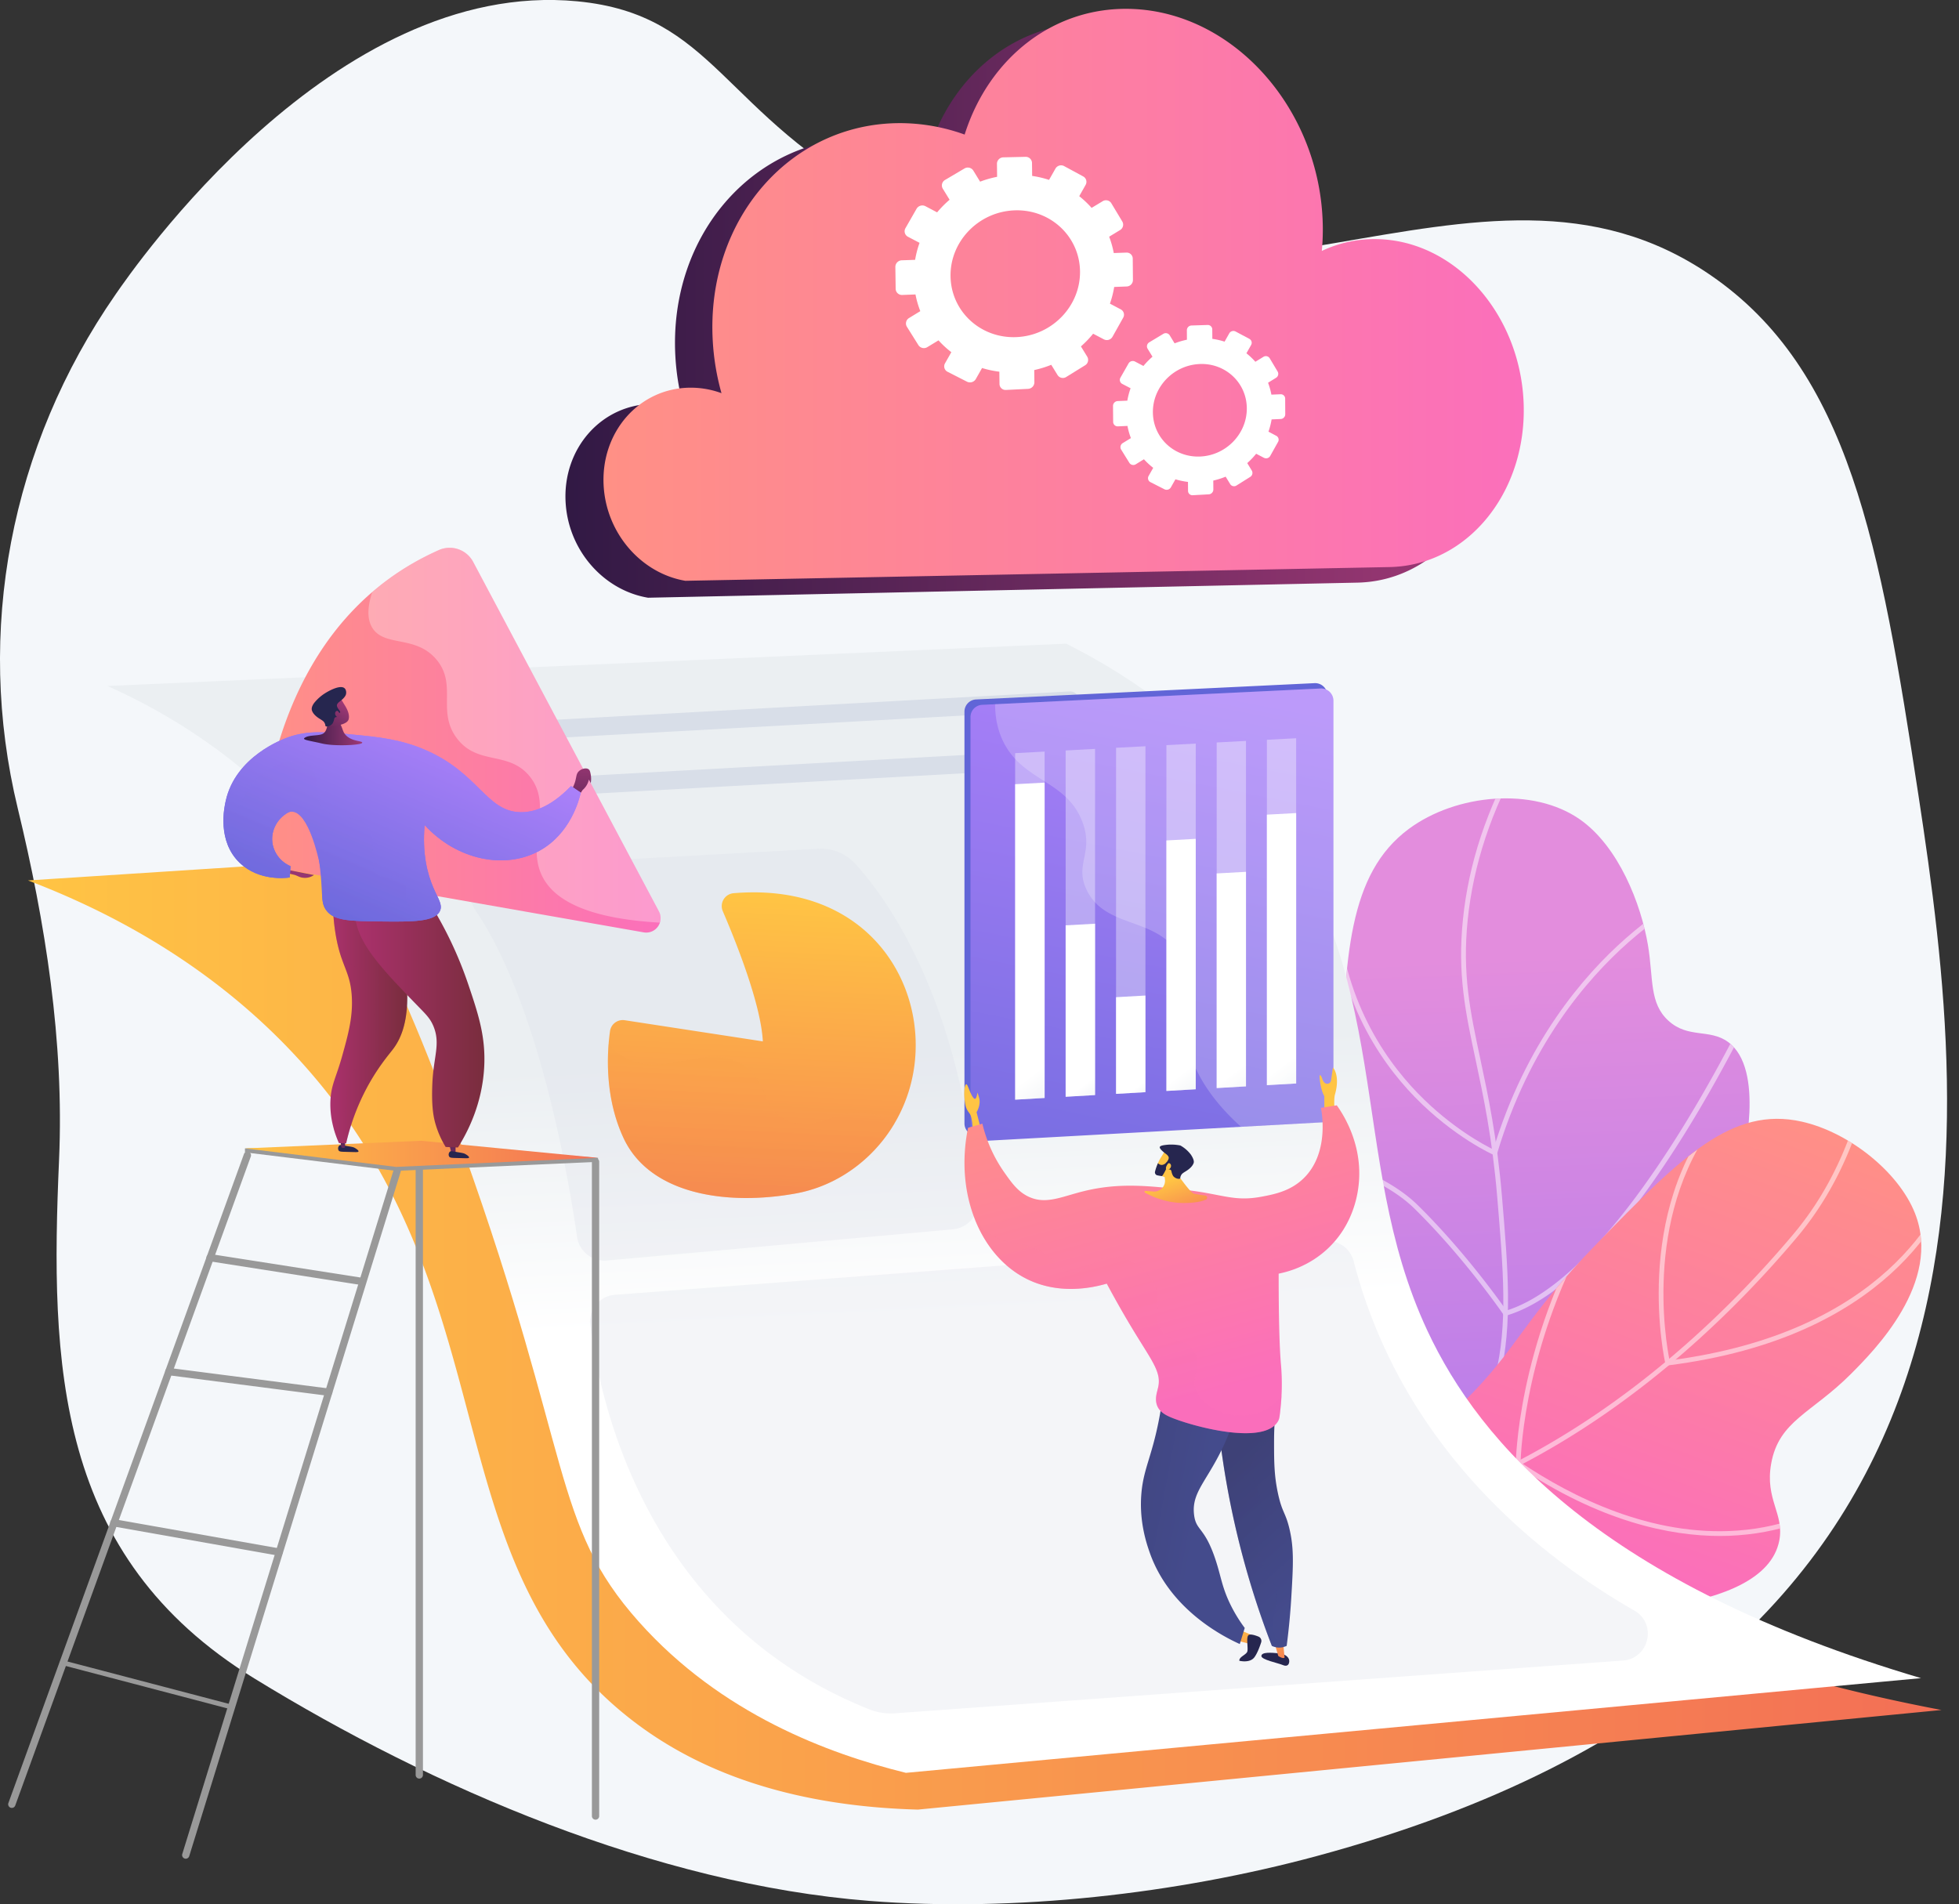<svg xmlns="http://www.w3.org/2000/svg" xmlns:xlink="http://www.w3.org/1999/xlink" viewBox="0 0 2933.16 2851.43"><rect x="0" y="0" width="2933.16" height="2851.43" fill="#333333" stroke="none"/><defs><style>.cls-1{fill:url(#linear-gradient);}.cls-2{fill:url(#linear-gradient-2);}.cls-3{isolation:isolate;}.cls-4{fill:#f4f7fa;}.cls-5{clip-path:url(#clip-path);}.cls-6{opacity:0.5;}.cls-23,.cls-34,.cls-42,.cls-6{mix-blend-mode:soft-light;}.cls-35,.cls-42,.cls-7{fill:#fff;}.cls-8{clip-path:url(#clip-path-2);}.cls-9{fill:url(#linear-gradient-5);}.cls-10{fill:url(#linear-gradient-6);}.cls-11,.cls-12{fill:#d8dee8;}.cls-12,.cls-20,.cls-23,.cls-29,.cls-31,.cls-48,.cls-54{opacity:0.3;}.cls-12,.cls-20,.cls-29,.cls-31,.cls-48,.cls-54{mix-blend-mode:multiply;}.cls-13{fill:#999;}.cls-14{fill:url(#linear-gradient-7);}.cls-15{fill:url(#linear-gradient-8);}.cls-16{fill:#26264f;}.cls-17{fill:url(#linear-gradient-10);}.cls-18{fill:url(#linear-gradient-11);}.cls-19{fill:url(#linear-gradient-12);}.cls-20{fill:url(#linear-gradient-13);}.cls-21{fill:url(#linear-gradient-14);}.cls-22{fill:url(#linear-gradient-15);}.cls-24{fill:url(#linear-gradient-16);}.cls-25{fill:url(#linear-gradient-17);}.cls-26{fill:url(#linear-gradient-19);}.cls-27{fill:url(#linear-gradient-20);}.cls-28{fill:url(#linear-gradient-21);}.cls-29{fill:url(#linear-gradient-22);}.cls-30{fill:url(#linear-gradient-23);}.cls-31{fill:url(#linear-gradient-24);}.cls-32{fill:url(#linear-gradient-25);}.cls-33{fill:url(#linear-gradient-26);}.cls-35{opacity:0.36;}.cls-36{fill:url(#linear-gradient-27);}.cls-37{fill:url(#linear-gradient-28);}.cls-38{fill:url(#linear-gradient-29);}.cls-39{fill:url(#linear-gradient-30);}.cls-40{fill:url(#linear-gradient-31);}.cls-41{fill:url(#linear-gradient-32);}.cls-42{opacity:0.21;}.cls-43{fill:url(#linear-gradient-33);}.cls-44{fill:url(#linear-gradient-34);}.cls-45{fill:url(#linear-gradient-35);}.cls-46{fill:url(#linear-gradient-36);}.cls-47{fill:url(#linear-gradient-37);}.cls-48{fill:url(#linear-gradient-38);}.cls-49{fill:url(#linear-gradient-39);}.cls-50{fill:url(#linear-gradient-40);}.cls-51{fill:url(#linear-gradient-41);}.cls-52{fill:url(#linear-gradient-42);}.cls-53{fill:url(#linear-gradient-43);}.cls-54{fill:url(#linear-gradient-44);}.cls-55{fill:url(#linear-gradient-45);}.cls-56{fill:url(#linear-gradient-46);}</style><linearGradient id="linear-gradient" x1="2645.52" y1="1805.8" x2="2701.05" y2="3168.34" gradientUnits="userSpaceOnUse"><stop offset="0" stop-color="#e38ddd"/><stop offset="1" stop-color="#9571f6"/></linearGradient><linearGradient id="linear-gradient-2" x1="2995.49" y1="1983.36" x2="2741.01" y2="2666.44" gradientUnits="userSpaceOnUse"><stop offset="0" stop-color="#ff9085"/><stop offset="1" stop-color="#fb6fbb"/></linearGradient><clipPath id="clip-path" transform="translate(-435.76 -371.64)"><path class="cls-1" d="M2284.8,2798c59.49-55.82,138-146.49,173.51-274.7,46.59-168.13-21.68-253.1-14-537.75,4.87-180,10.08-305.55,100.82-372.71,71.1-52.63,186.22-63.09,256.09-14.31,58.09,40.56,91.7,126.83,102,188.41,8.36,50.18,1.65,86.62,30.58,113.06,29.56,27,61.48,11.72,89.12,31.73,56.07,40.59,23.6,175,18.36,196.74-58.36,241.67-281.05,404.67-379,474.6C2581.19,2660.89,2455.85,2737.93,2284.8,2798Z"/></clipPath><clipPath id="clip-path-2" transform="translate(-435.76 -371.64)"><path class="cls-2" d="M2317.38,2669.2c115.68,56.66,271.12,112.34,443.69,116.47,44,1.06,316.1,7.57,338.7-106.88,8-40.32-21.75-61.6-12.05-115.69,11.5-64.09,60.58-75.24,119.1-133.84,34.91-35,137.09-137.3,96.19-240.9-24.45-61.9-98.88-121.46-169.75-137.26-104-23.18-179.89,52.32-306.15,182.28-111.92,115.21-116.37,154.57-198.41,236.13C2567.81,2530,2470.93,2607.08,2317.38,2669.2Z"/></clipPath><linearGradient id="linear-gradient-5" x1="477.66" y1="2333.28" x2="3342.73" y2="2333.28" gradientUnits="userSpaceOnUse"><stop offset="0" stop-color="#ffc444"/><stop offset="1" stop-color="#f36f56"/></linearGradient><linearGradient id="linear-gradient-6" x1="1925.65" y1="1559.9" x2="1963.83" y2="2334.4" gradientUnits="userSpaceOnUse"><stop offset="0.49" stop-color="#ebeff2"/><stop offset="1" stop-color="#fff"/></linearGradient><linearGradient id="linear-gradient-7" x1="366.77" y1="1727.75" x2="895.43" y2="1727.75" xlink:href="#linear-gradient-5"/><linearGradient id="linear-gradient-8" x1="826.09" y1="1479.98" x2="1424.92" y2="1479.98" xlink:href="#linear-gradient-2"/><linearGradient id="linear-gradient-10" x1="951.75" y1="2065.88" x2="944.47" y2="2113.36" gradientUnits="userSpaceOnUse"><stop offset="0" stop-color="#311944"/><stop offset="1" stop-color="#a03976"/></linearGradient><linearGradient id="linear-gradient-11" x1="930.38" y1="1895.9" x2="1045.52" y2="1895.9" gradientUnits="userSpaceOnUse"><stop offset="0" stop-color="#ab316d"/><stop offset="1" stop-color="#792d3d"/></linearGradient><linearGradient id="linear-gradient-12" x1="1119.02" y1="2066.22" x2="1104.09" y2="2119.83" xlink:href="#linear-gradient-10"/><linearGradient id="linear-gradient-13" x1="930.38" y1="1895.9" x2="1045.52" y2="1895.9" xlink:href="#linear-gradient-11"/><linearGradient id="linear-gradient-14" x1="967.26" y1="1895.39" x2="1161.07" y2="1895.39" xlink:href="#linear-gradient-11"/><linearGradient id="linear-gradient-15" x1="988.71" y1="1424.68" x2="875.38" y2="1705.71" xlink:href="#linear-gradient-10"/><linearGradient id="linear-gradient-16" x1="1301.01" y1="1649.23" x2="1304.84" y2="1502.96" xlink:href="#linear-gradient-10"/><linearGradient id="linear-gradient-17" x1="1082.59" y1="1464.56" x2="934.03" y2="1812.21" gradientUnits="userSpaceOnUse"><stop offset="0" stop-color="#aa80f9"/><stop offset="1" stop-color="#6165d7"/></linearGradient><linearGradient id="linear-gradient-19" x1="890.98" y1="1462.89" x2="978.13" y2="1462.89" xlink:href="#linear-gradient-10"/><linearGradient id="linear-gradient-20" x1="893.12" y1="1490.17" x2="845.16" y2="1422.23" gradientTransform="matrix(-1, 0, 0, 1, 1795.05, 0)" xlink:href="#linear-gradient-10"/><linearGradient id="linear-gradient-21" x1="889.78" y1="1492.53" x2="841.82" y2="1424.59" gradientTransform="matrix(-1, 0, 0, 1, 1795.05, 0)" xlink:href="#linear-gradient-10"/><linearGradient id="linear-gradient-22" x1="1025.87" y1="1440.32" x2="877.32" y2="1787.98" xlink:href="#linear-gradient-17"/><linearGradient id="linear-gradient-23" x1="1587.79" y1="1712.21" x2="1555.06" y2="2388.54" xlink:href="#linear-gradient-5"/><linearGradient id="linear-gradient-24" x1="1574.62" y1="1711.57" x2="1541.9" y2="2387.9" xlink:href="#linear-gradient-5"/><linearGradient id="linear-gradient-25" x1="2536.28" y1="2242.38" x2="2347.51" y2="1992.71" xlink:href="#linear-gradient-17"/><linearGradient id="linear-gradient-26" x1="2227.95" y1="1401.72" x2="2016.6" y2="2461.53" xlink:href="#linear-gradient-17"/><linearGradient id="linear-gradient-27" x1="1732.67" y1="1661.41" x2="1639.34" y2="1537.97" xlink:href="#linear-gradient-6"/><linearGradient id="linear-gradient-28" x1="1726.49" y1="1656.76" x2="1673.18" y2="1586.24" xlink:href="#linear-gradient-6"/><linearGradient id="linear-gradient-29" x1="1759.52" y1="1652.25" x2="1726.98" y2="1609.2" xlink:href="#linear-gradient-6"/><linearGradient id="linear-gradient-30" x1="1922.13" y1="1648.18" x2="1846.87" y2="1548.64" xlink:href="#linear-gradient-6"/><linearGradient id="linear-gradient-31" x1="1977.02" y1="1643.75" x2="1911.73" y2="1557.4" xlink:href="#linear-gradient-6"/><linearGradient id="linear-gradient-32" x1="2083.86" y1="1639.51" x2="2003.05" y2="1532.64" xlink:href="#linear-gradient-6"/><linearGradient id="linear-gradient-33" x1="2430" y1="2028.21" x2="2451.44" y2="2180.6" xlink:href="#linear-gradient-5"/><linearGradient id="linear-gradient-34" x1="1902.99" y1="2102.36" x2="1924.43" y2="2254.75" xlink:href="#linear-gradient-5"/><linearGradient id="linear-gradient-35" x1="2334.2" y1="2782.27" x2="2366.6" y2="2878.7" xlink:href="#linear-gradient-5"/><linearGradient id="linear-gradient-36" x1="1856.94" y1="2424.93" x2="1889.1" y2="2520.65" xlink:href="#linear-gradient-5"/><linearGradient id="linear-gradient-37" x1="2423.61" y1="2732.82" x2="2271.48" y2="2561.29" gradientUnits="userSpaceOnUse"><stop offset="0" stop-color="#444b8c"/><stop offset="1" stop-color="#3e4177"/></linearGradient><linearGradient id="linear-gradient-38" x1="2423.61" y1="2732.82" x2="2271.48" y2="2561.29" xlink:href="#linear-gradient-37"/><linearGradient id="linear-gradient-39" x1="2232.3" y1="2635.05" x2="2007.68" y2="2593.19" xlink:href="#linear-gradient-37"/><linearGradient id="linear-gradient-40" x1="2124.76" y1="1940.03" x2="2264.64" y2="2453.6" xlink:href="#linear-gradient-2"/><linearGradient id="linear-gradient-41" x1="2188.7" y1="2138.15" x2="2213.97" y2="2212.69" xlink:href="#linear-gradient-5"/><linearGradient id="linear-gradient-42" x1="1992.51" y1="3064.72" x2="2017.79" y2="3139.25" gradientTransform="translate(514.58)" xlink:href="#linear-gradient-5"/><linearGradient id="linear-gradient-43" x1="2537.47" y1="3515.95" x2="2602.56" y2="3620.86" gradientTransform="translate(514.58)" xlink:href="#linear-gradient-5"/><linearGradient id="linear-gradient-44" x1="2026.18" y1="1966.88" x2="2166.05" y2="2480.45" xlink:href="#linear-gradient-2"/><linearGradient id="linear-gradient-45" x1="1282.38" y1="836.38" x2="2670.72" y2="836.38" xlink:href="#linear-gradient-10"/><linearGradient id="linear-gradient-46" x1="1339.4" y1="813.11" x2="2717.3" y2="813.11" xlink:href="#linear-gradient-2"/></defs><title>guru-integration</title><g class="cls-3"><g id="Illustration"><path class="cls-4" d="M3308.18,1562.3c-57.47-376.16-103.61-636.13-311.14-778.58-350-240.28-741,149.79-1236.83-112-244.14-128.87-253.3-278.28-460.06-298.12-365.82-35.08-665.4,401.48-691.36,438.92C451,1040,398.35,1317.41,462.3,1581.86c41.53,171.75,69.6,349.52,61.9,526-13.41,307.17-5.7,593.89,292.4,777.07,266.17,163.57,601.15,307.83,920.72,333.09,217.18,17.17,460.73-10.61,670.05-67.16C3474.11,2862.71,3387.19,2079.51,3308.18,1562.3Z" transform="translate(-435.76 -371.64)"/><path class="cls-1" d="M2284.8,2798c59.49-55.82,138-146.49,173.51-274.7,46.59-168.13-21.68-253.1-14-537.75,4.87-180,10.08-305.55,100.82-372.71,71.1-52.63,186.22-63.09,256.09-14.31,58.09,40.56,91.7,126.83,102,188.41,8.36,50.18,1.65,86.62,30.58,113.06,29.56,27,61.48,11.72,89.12,31.73,56.07,40.59,23.6,175,18.36,196.74-58.36,241.67-281.05,404.67-379,474.6C2581.19,2660.89,2455.85,2737.93,2284.8,2798Z" transform="translate(-435.76 -371.64)"/><g class="cls-5"><g class="cls-6"><path class="cls-7" d="M2217.2,2843.69l-2.54-6.69c103.22-39.22,192-86,263.93-139,105.94-78.08,171.88-167.61,196-266.11,18.9-77.18,12.19-157.23,2.91-268-7.42-88.49-20.66-150.54-32.34-205.28-15.29-71.68-27.37-128.3-18.95-210.5,8.54-83.41,36-166.31,81.72-246.41l6.21,3.55c-45.19,79.22-72.38,161.18-80.81,243.58-8.31,81.09,3.67,137.22,18.83,208.28,11.72,55,25,117.24,32.46,206.17,9,107.3,16.09,192-3.08,270.35-24.53,100.17-91.38,191.07-198.71,270.16C2410.4,2757.16,2321,2804.23,2217.2,2843.69Z" transform="translate(-435.76 -371.64)"/><path class="cls-7" d="M2676.27,2102.79l-3.71-1.61c-.59-.26-59.72-26.46-118.76-87.22-54.48-56.07-120.17-154-123.67-301.77l7.15-.17c3.44,145.37,67.94,241.61,121.45,296.74,49.7,51.22,99.38,77.47,113,84.14,48.52-159.77,134.39-260,198.14-316.15,69.75-61.37,129-84.72,129.59-85l2.59,6.67c-.58.22-58.88,23.24-127.71,83.88-63.49,55.94-149.19,156.27-196.95,316.57Z" transform="translate(-435.76 -371.64)"/><path class="cls-7" d="M2688.42,2342.36l-1.47-2.15c-.58-.85-58.78-85.62-133.75-159.19-74.39-73-248.89-98.4-250.64-98.65l1-7.08a796,796,0,0,1,98.27,21.92c71.77,20.84,124.38,47.31,156.37,78.7,68.79,67.5,123.54,144.35,133.16,158.11,182.75-56.94,377.82-484.7,379.78-489l6.52,2.94c-.5,1.1-50.27,110.76-122.3,225.7-97,154.79-186,245-264.45,268Z" transform="translate(-435.76 -371.64)"/><path class="cls-7" d="M2508.8,2682.49l3.55-6.18c46.68-81.08,39.85-166.26-20.29-253.15C2447,2358,2387.37,2316.5,2386.77,2316.09l4.06-5.89c.61.42,61.32,42.71,107.12,108.89,59.42,85.86,67.7,173.69,24.13,254.47,50.56-7.56,361.06-61.9,569.27-279.74L3321,2153.52l5.18,4.95-229.67,240.29c-119.13,124.64-270.65,194.92-376.77,231.92-114.95,40.08-203,50.87-203.88,51Z" transform="translate(-435.76 -371.64)"/></g></g><path class="cls-2" d="M2317.38,2669.2c115.68,56.66,271.12,112.34,443.69,116.47,44,1.06,316.1,7.57,338.7-106.88,8-40.32-21.75-61.6-12.05-115.69,11.5-64.09,60.58-75.24,119.1-133.84,34.91-35,137.09-137.3,96.19-240.9-24.45-61.9-98.88-121.46-169.75-137.26-104-23.18-179.89,52.32-306.15,182.28-111.92,115.21-116.37,154.57-198.41,236.13C2567.81,2530,2470.93,2607.08,2317.38,2669.2Z" transform="translate(-435.76 -371.64)"/><g class="cls-8"><g class="cls-6"><path class="cls-7" d="M2320.12,2668.57a717.75,717.75,0,0,1-151.38-16.13c-131.37-28.26-254.56-91.12-366.13-186.81l4.66-5.43c110.66,94.91,232.78,157.23,363,185.25,173.43,37.32,353,9.13,533.83-83.8,188.36-96.82,330.83-239.63,417.17-342.39,59.71-71.05,98.9-162.7,116.51-272.39l7.06,1.14c-17.81,111-57.55,203.79-118.09,275.85-86.77,103.26-230,246.79-419.38,344.15C2577.1,2635,2447.41,2668.57,2320.12,2668.57Z" transform="translate(-435.76 -371.64)"/><path class="cls-7" d="M2930,2416.62l-.74-3.13c-.53-2.24-51.35-226,81.57-381.7l5.44,4.65c-122.07,143-86.33,344.73-80.72,372.27,322-41.74,407.33-225.26,425.85-280.67.52-1.56.88-2.53,1-2.87l6.45,3.1c-.13.31-.36,1-.7,2-18.93,56.59-106.22,244.47-435,285.91Z" transform="translate(-435.76 -371.64)"/><path class="cls-7" d="M3011,2671.59c-73.07,0-178.72-20.62-304.1-105.42l-1.59-1.08v-1.91c0-1.74,2.26-176.3,110.14-363.1l108.66-188.15,6.19,3.58-108.65,188.15C2720.69,2378.39,2713,2542,2712.47,2561.33c77.26,52,195.79,111.42,324.67,102.18,77.33-5.53,122.07-33.52,122.52-33.81l3.84,6c-1.87,1.19-46.73,29.24-125.85,34.9C3029.32,2671.24,3020.4,2671.59,3011,2671.59Z" transform="translate(-435.76 -371.64)"/></g></g><path class="cls-9" d="M2097.57,1585.25,477.66,1690c112.21,42.76,291.58,128.45,435.2,302.07,282.77,341.83,174.8,719.57,461.78,949.49,76.36,61.17,207.69,133.52,435.41,139.76l1532.68-149.15c-546.5-103.87-743.88-300.24-819.73-467.67-76.12-168-58-369-229.08-639.42A1286.06,1286.06,0,0,0,2097.57,1585.25Z" transform="translate(-435.76 -371.64)"/><path class="cls-10" d="M596.62,1398.82l1435.5-63.37c76.46,38.38,188.05,106.6,282.25,224.61,216.8,271.59,135.2,540.19,258.6,804.18,78.69,168.34,262,379.25,739.08,520.22L1792.13,3026.27c-115.89-28.59-276.58-88-399.92-226.3-130.77-146.6-98.19-245.77-263.13-706.58-116.09-324.31-195.4-452.22-312.71-554.77C735.15,1467.62,654.42,1424.62,596.62,1398.82Z" transform="translate(-435.76 -371.64)"/><path class="cls-11" d="M952.17,1494.06a13.64,13.64,0,0,1-.74-27.25L2036.66,1407a13.64,13.64,0,1,1,1.5,27.23L952.93,1494C952.67,1494.06,952.42,1494.06,952.17,1494.06Z" transform="translate(-435.76 -371.64)"/><path class="cls-11" d="M1028.61,1576.39a13.64,13.64,0,0,1-.74-27.25l1085.23-59.83a13.64,13.64,0,1,1,1.5,27.23l-1085.23,59.83Z" transform="translate(-435.76 -371.64)"/><path class="cls-12" d="M1179.32,1669l481.74-26.38a70,70,0,0,1,55.69,22.82c49.35,54.43,156.94,204.72,183.4,501.8a41.66,41.66,0,0,1-37.72,45.2l-517.79,46.7a41.58,41.58,0,0,1-44.91-35.5c-14-96.9-58.13-350.42-152.45-489.63C1129.08,1707.11,1146.93,1670.72,1179.32,1669Z" transform="translate(-435.76 -371.64)"/><path class="cls-12" d="M1319.46,2355.44c14.33,116.12,84,442.43,417.8,575.75a86.79,86.79,0,0,0,38.45,5.95l1089.93-79c39.5-2.86,51.54-55.19,17.17-74.86-139.69-80-347.4-241.9-420.39-523.5a40.1,40.1,0,0,0-41.86-29.84l-1064.25,80.57A40.15,40.15,0,0,0,1319.46,2355.44Z" transform="translate(-435.76 -371.64)"/><path class="cls-13" d="M1327.45,3096.42A5.45,5.45,0,0,1,1322,3091v-979.5a5.46,5.46,0,1,1,10.91,0V3091A5.46,5.46,0,0,1,1327.45,3096.42Z" transform="translate(-435.76 -371.64)"/><path class="cls-13" d="M1063.56,3034.89a5.45,5.45,0,0,1-5.45-5.45V2086.77a5.46,5.46,0,1,1,10.91,0v942.67A5.45,5.45,0,0,1,1063.56,3034.89Z" transform="translate(-435.76 -371.64)"/><path class="cls-13" d="M453.46,3078.79a5.57,5.57,0,0,1-1.86-.33,5.44,5.44,0,0,1-3.26-7l352.75-972a5.46,5.46,0,0,1,10.26,3.72l-352.76,972A5.46,5.46,0,0,1,453.46,3078.79Z" transform="translate(-435.76 -371.64)"/><path class="cls-13" d="M713.88,3154.85a5.35,5.35,0,0,1-1.61-.25,5.44,5.44,0,0,1-3.6-6.81L1025.27,2123a5.45,5.45,0,0,1,10.42,3.22L719.09,3151A5.45,5.45,0,0,1,713.88,3154.85Z" transform="translate(-435.76 -371.64)"/><polygon class="cls-13" points="630.71 1714.15 895.43 1733.74 895.43 1739.69 592.89 1753.26 366.77 1725.55 366.77 1719.59 630.71 1714.15"/><polygon class="cls-14" points="630.71 1708.19 895.43 1733.74 592.89 1747.3 366.77 1719.59 630.71 1708.19"/><path class="cls-13" d="M782.38,2931.27a3.56,3.56,0,0,1-.91-.12L529.41,2865a3.57,3.57,0,1,1,1.82-6.91l252,66.13a3.57,3.57,0,0,1-.9,7Z" transform="translate(-435.76 -371.64)"/><path class="cls-13" d="M853.78,2701.17a5.33,5.33,0,0,1-1-.08l-247.37-43.81a5.45,5.45,0,1,1,1.9-10.73l247.38,43.8a5.45,5.45,0,0,1-1,10.82Z" transform="translate(-435.76 -371.64)"/><path class="cls-13" d="M928,2461.74a5.78,5.78,0,0,1-.71,0l-239.4-30.86A5.45,5.45,0,0,1,689.3,2420l239.41,30.86a5.46,5.46,0,0,1-.69,10.87Z" transform="translate(-435.76 -371.64)"/><path class="cls-13" d="M975.59,2295.58a5,5,0,0,1-.85-.07l-225.09-35.22a5.46,5.46,0,1,1,1.69-10.78l225.09,35.22a5.46,5.46,0,0,1-.84,10.85Z" transform="translate(-435.76 -371.64)"/><path class="cls-15" d="M826.19,1630.71c6.31-92.41,44.27-336.77,266.9-435.49a39.85,39.85,0,0,1,51.19,17.92l278.08,523.3a21.54,21.54,0,0,1-22.74,31.32l-540.5-94.88A40,40,0,0,1,826.19,1630.71Z" transform="translate(-435.76 -371.64)"/><path class="cls-15" d="M826.19,1630.71c6.31-92.41,44.27-336.77,266.9-435.49a39.85,39.85,0,0,1,51.19,17.92l278.08,523.3a21.54,21.54,0,0,1-22.74,31.32l-540.5-94.88A40,40,0,0,1,826.19,1630.71Z" transform="translate(-435.76 -371.64)"/><path class="cls-16" d="M943.77,2087c1.42-1.22,3-.79,10.18.46,8.8,1.53,10.63,1.61,13.56,3.37.72.43,5.54,3.31,5,5-.41,1.31-3.62,1-15.34.7-10.37-.26-13-.15-14.42-2.26A6.14,6.14,0,0,1,943.77,2087Z" transform="translate(-435.76 -371.64)"/><path class="cls-17" d="M945.3,2079.59l1.53,10.07a5.32,5.32,0,0,0,5.62,0l-.13-8.81Z" transform="translate(-435.76 -371.64)"/><path class="cls-18" d="M934.58,1708a298.73,298.73,0,0,0,3.58,61.77c8,48.72,21.57,55,24.21,92.33,2.22,31.48-5.26,58.36-14.14,90.23-9.33,33.53-16.7,43.27-17.73,67.59-1.14,26.82,6.38,49,12.76,63.3l10.72.51a334.3,334.3,0,0,1,28.59-78.62c17.43-33.86,35.39-54.22,41.86-62.79,23-30.42,36.64-91.92-10.21-229.73Z" transform="translate(-435.76 -371.64)"/><path class="cls-19" d="M1107.5,2081.12l3.72,15.73s2.41,2.23,6.64,0v-15Z" transform="translate(-435.76 -371.64)"/><path class="cls-16" d="M1109.3,2096.18c1.42-1.22,3-.79,10.17.46,8.81,1.53,10.64,1.62,13.57,3.37.72.43,5.54,3.31,5,5-.41,1.31-3.62,1-15.34.7-10.37-.26-13-.15-14.42-2.26A6.13,6.13,0,0,1,1109.3,2096.18Z" transform="translate(-435.76 -371.64)"/><path class="cls-20" d="M1014.22,1712.62,934.58,1708a298.73,298.73,0,0,0,3.58,61.77,217.06,217.06,0,0,0,8.81,36,64,64,0,0,0,6.76,6.07c20.68,15.84,38.28,9.4,46.71,23.74,8.31,14.14-6.26,24.77-4.6,61.26,1.06,23.26,7.18,23.16,4.6,36-5.39,26.81-31.88,26.21-42.89,55.9-6.92,18.68,1.35,24.9-6.12,45.94a81,81,0,0,1-16,26.65,156.28,156.28,0,0,0,7.83,21.85l10.72.51a334.3,334.3,0,0,1,28.59-78.62c17.43-33.86,35.39-54.22,41.86-62.79C1047.4,1911.93,1061.07,1850.43,1014.22,1712.62Z" transform="translate(-435.76 -371.64)"/><path class="cls-21" d="M975.93,1700.88c-7.31,15.28-8.63,27.67-8.67,35.67-.18,43.39,37.23,82.85,92.54,139.88,13.62,14.06,20.23,20.07,25.24,32.59,10.36,25.9-.13,45-1.9,84.38-1.66,36.82,2,52.71,5.36,63.56a141.81,141.81,0,0,0,14.55,32.16l18.38.77c14.55-23.12,36.28-65,39.29-120.24,2.51-46-9.12-80.43-24.09-124.75a578.86,578.86,0,0,0-58.85-123.34Z" transform="translate(-435.76 -371.64)"/><path class="cls-22" d="M867.18,1674.3v5.2l8.78,2a18.63,18.63,0,0,1,3.39,1.1l3.76,1.63a23.41,23.41,0,0,0,22.76-2.34h0Z" transform="translate(-435.76 -371.64)"/><g class="cls-23"><path class="cls-7" d="M994.31,1313.41c18.9,26.83,64.41,9.41,95,45.94,31.73,38-.1,77.44,30.63,117.93,31.15,41,77.33,18.22,108.73,56.67,36.16,44.26-5.28,98.77,18.38,148.55,15.07,31.72,57.84,64,176.79,70.7a21.1,21.1,0,0,0-1.44-16.76l-278.08-523.3a39.85,39.85,0,0,0-51.19-17.92A402.52,402.52,0,0,0,993,1258.43C984.15,1285.75,986.74,1302.66,994.31,1313.41Z" transform="translate(-435.76 -371.64)"/></g><path class="cls-24" d="M1286.45,1561.51a54.8,54.8,0,0,0,10-18c2.73-8.49,1.73-13.08,6.13-17.14,4-3.73,11-5.5,14.55-2.77,1.72,1.32,2.18,3.31,2.9,6.73a36.94,36.94,0,0,1,.25,13.92l-2.82-5.31a27.17,27.17,0,0,1-1.7,5.35,28.51,28.51,0,0,1-7.66,10.3l-11.65,17.63h0Z" transform="translate(-435.76 -371.64)"/><path class="cls-25" d="M870.79,1668.63q-.66,8.46-1.3,16.94c-6.31.85-45.61,5.51-74.28-21.44-34.92-32.84-23.56-83.9-21.44-93.43,14.82-66.6,85.82-92.45,94-95.3,29.64-10.27,54-7.92,99.7-3.48,34,3.29,68,6.59,104.92,22.58,80.66,34.89,91.27,92.1,142.43,93.31,17.53.42,43.53-5.68,75.94-39.16l14.61,9.95c-2.37,10.28-15.29,61.53-62.23,87.15-51.61,28.17-123.41,13.92-171.58-38.66-3.79,42.84,4.2,73.2,13.07,93.79,7,16.33,14,25.08,10,34.46-7.28,16.94-42,16.57-88.07,16.08-45.29-.48-68.19-1-80.18-14.17-12.21-13.44-5.85-25.64-12.58-74.77-5.77-42.08-10-73.13-26-77.94-14.72-4.42-41.5,12.68-44.3,38.82C841.46,1642.24,852.48,1660.79,870.79,1668.63Z" transform="translate(-435.76 -371.64)"/><path class="cls-25" d="M870.79,1668.63q-.66,8.46-1.3,16.94c-6.31.85-45.61,5.51-74.28-21.44-34.92-32.84-23.56-83.9-21.44-93.43,14.82-66.6,85.82-92.45,94-95.3,29.64-10.27,54-7.92,99.7-3.48,34,3.29,68,6.59,104.92,22.58,80.66,34.89,91.27,92.1,142.43,93.31,17.53.42,43.53-5.68,75.94-39.16l14.61,9.95c-2.37,10.28-15.29,61.53-62.23,87.15-51.61,28.17-123.41,13.92-171.58-38.66-3.79,42.84,4.2,73.2,13.07,93.79,7,16.33,14,25.08,10,34.46-7.28,16.94-42,16.57-88.07,16.08-45.29-.48-68.19-1-80.18-14.17-14.34-15.78-3.32-30.92-12.58-74.77-1.46-6.9-16.14-74.07-40.55-75.41-13.09-.72-27.76,17.59-29.78,36.29C841.43,1642.33,852.47,1660.88,870.79,1668.63Z" transform="translate(-435.76 -371.64)"/><path class="cls-26" d="M925.77,1438.23c2.18,21.75-1.84,29.47-6.54,32.09-6.4,3.58-20.64,1.38-27.39,6.19-.32.23-.89.64-.86,1.19.13,2.26,11.6,3.61,26.75,7.24,17.62,4.21,51.86,2.68,58.86,0,.49-.19,1.47-.6,1.54-1.27.28-2.71-15.16-1.65-24.21-10.79-6.78-6.85-4.23-13.59-14-24.7a53,53,0,0,0-5.92-5.74Z" transform="translate(-435.76 -371.64)"/><path class="cls-27" d="M941.2,1458.17c1.62-.89,14.79-2.49,16.61-9.58,2.46-9.61-6.18-21.32-7.26-23.2-4.5-7.89-5.64-9-7.73-10.29l-2.91-1.7a3.53,3.53,0,0,0-.35-.12c-1.85-.62-8.13-.67-9.4-.37-4,1-8,17.61-6.23,41-.15.89-.29,1.8-.43,2.71C923.15,1459,941.32,1459,941.2,1458.17Z" transform="translate(-435.76 -371.64)"/><path class="cls-16" d="M953.59,1411.91c-1.52,4.41-7.54,9-10.23,11a12.17,12.17,0,0,0-2.56,2.93,3.63,3.63,0,0,0-.39.86c-1.48,4.61,5.9,9.82,4.54,11.9-1,1.5-6-.37-6.52.93s3.63,3.62,3,5.08c-.45,1.1-3,.16-4.55,1.86-.78.85-.53,1.51-1.31,4.07a22.87,22.87,0,0,1-1.57,3.92c-2.41,4.32-9.47,6-10.87,4.36-.39-.47-.08-.87-.5-2.46a12.51,12.51,0,0,0-1.46-3.15c-1.52-2.4-5.1-4.07-8.74-6.56-6.72-4.62-8.62-8.64-9.19-10l-.17-.42c-.09-.23-.18-.47-.25-.7-1.52-4.92,2.37-10.22,4.47-12.69a67.33,67.33,0,0,1,15.47-13.34c2-1.26,21.61-13.36,28.8-7.38C954.17,1404.26,954.62,1408.91,953.59,1411.91Z" transform="translate(-435.76 -371.64)"/><path class="cls-28" d="M942.31,1437c-1.83-2.4-4.9,0-4.85,3.12s3.19,6.38,6.14,5.69S944.77,1440.18,942.31,1437Z" transform="translate(-435.76 -371.64)"/><path class="cls-29" d="M1083.14,1732.28c-10.32,4.92-24.67,4.63-32.93-3.06-12.83-12,.33-34.09-13-42.89-12.19-8-24.07,2.57-35.22-4.59-19.2-12.33,2.7-52.31-17.61-75-16.75-18.73-41.1-2.18-61.27-21.44-22.61-21.59-4.75-54.57-25.27-68.92-17.15-12-48.15-1.87-66.62,11.49-31.05,22.47-33.07,58.75-47.47,58.2-3.2-.12-7.05-2.09-11.34-8.41-3.1,17.5-6.9,58.57,22.82,86.52,28.67,26.95,68,22.29,74.28,21.44q.64-8.47,1.3-16.94c-18.32-7.75-29.36-26.3-27.32-45.27,2-18.7,16.69-37,29.78-36.29,24.41,1.34,39.09,68.51,40.55,75.41,9.26,43.85-1.76,59,12.58,74.77,12,13.19,34.89,13.69,80.18,14.17,46.06.49,80.79.86,88.07-16.08,1.73-4,1.36-8-.1-12.44A32,32,0,0,1,1083.14,1732.28Z" transform="translate(-435.76 -371.64)"/><path class="cls-30" d="M1577.94,1931l-206.76-31.68a19.29,19.29,0,0,0-22.07,16.34c-4.44,31.88-8.56,98.37,20.3,160.18,39.8,85.23,156.16,101.37,258,82.85s185.45-114.76,179.08-234.81c-6.06-114.42-96.38-229.59-272.42-214.75a19.36,19.36,0,0,0-16.1,26.92C1536.88,1779.93,1575,1874.42,1577.94,1931Z" transform="translate(-435.76 -371.64)"/><path class="cls-31" d="M1616.47,2050.15c-42-16.92-28.45-60.43-70.9-85.45-55.88-32.93-113.39,22.35-172.72-9.09a95,95,0,0,1-25.85-20.34c-2.75,35.3-1.42,89.49,22.41,140.55,39.8,85.23,156.16,101.37,258,82.85,60.79-11.06,115.08-49.84,147.62-104.83a96.19,96.19,0,0,0-33.08-14.6C1690.9,2027.83,1659.86,2067.65,1616.47,2050.15Z" transform="translate(-435.76 -371.64)"/><path class="cls-32" d="M1897.11,1419,2404,1394.58a18.27,18.27,0,0,1,19.15,18.25V2026a18.26,18.26,0,0,1-17.49,18.25l-506.84,27.86a18.28,18.28,0,0,1-19-18.26V1437.28A18.27,18.27,0,0,1,1897.11,1419Z" transform="translate(-435.76 -371.64)"/><path class="cls-33" d="M1906.25,1427.05l506.84-24.46a18.28,18.28,0,0,1,19.15,18.25V2034a18.27,18.27,0,0,1-17.49,18.25l-506.84,27.85a18.27,18.27,0,0,1-19.05-18.25V1445.3A18.28,18.28,0,0,1,1906.25,1427.05Z" transform="translate(-435.76 -371.64)"/><g class="cls-34"><polygon class="cls-35" points="1564.08 1644.1 1519.97 1646.64 1519.97 1127.76 1564.08 1125.42 1564.08 1644.1"/><polygon class="cls-35" points="1639.61 1639.74 1595.56 1642.28 1595.56 1123.75 1639.61 1121.41 1639.61 1639.74"/><polygon class="cls-35" points="1715.03 1635.4 1671.04 1637.93 1671.04 1119.75 1715.03 1117.41 1715.03 1635.4"/><polygon class="cls-35" points="1790.36 1631.06 1746.43 1633.59 1746.43 1115.75 1790.36 1113.42 1790.36 1631.06"/><polygon class="cls-35" points="1865.58 1626.72 1821.71 1629.25 1821.71 1111.76 1865.58 1109.43 1865.58 1626.72"/><polygon class="cls-35" points="1940.71 1622.39 1896.89 1624.92 1896.89 1107.77 1940.71 1105.45 1940.71 1622.39"/><polygon class="cls-36" points="1564.08 1644.1 1519.97 1646.64 1519.97 1174.25 1564.08 1171.89 1564.08 1644.1"/><polygon class="cls-37" points="1639.61 1639.74 1595.56 1642.28 1595.56 1385.59 1639.61 1383.15 1639.61 1639.74"/><polygon class="cls-38" points="1715.03 1635.4 1671.04 1637.93 1671.04 1493.18 1715.03 1490.71 1715.03 1635.4"/><polygon class="cls-39" points="1790.36 1631.06 1746.43 1633.59 1746.43 1258.48 1790.36 1256.1 1790.36 1631.06"/><polygon class="cls-40" points="1865.58 1626.72 1821.71 1629.25 1821.71 1307.86 1865.58 1305.46 1865.58 1626.72"/><polygon class="cls-41" points="1940.71 1622.39 1896.89 1624.92 1896.89 1219.85 1940.71 1217.49 1940.71 1622.39"/></g><path class="cls-42" d="M2413.09,1402.59l-487.37,23.52c0,24.35,5.58,42.07,11.55,54.62,29.46,61.94,96.08,58.61,119.46,122.52,16.88,46.17-12.62,62.3,6.12,101.08,28.42,58.81,104.74,39.22,139.37,98,23.13,39.26-.83,65.1,9.19,122.52,6.14,35.16,25.07,82.38,82.49,134.06l120.85-6.64a18.27,18.27,0,0,0,17.49-18.25v-613.2A18.28,18.28,0,0,0,2413.09,1402.59Z" transform="translate(-435.76 -371.64)"/><path class="cls-43" d="M2418.65,2042.26V2013s-4.21-6.26-6.43-21.75,1.81-9.35,3.78-2.9a10.61,10.61,0,0,0,3.05,4.58,5.83,5.83,0,0,0,9.68-3.52l2.78-19.4s11.25,11.5,3.11,40.29c-2.55,9,0,30.76,0,30.76Z" transform="translate(-435.76 -371.64)"/><path class="cls-44" d="M1905.31,2065.59l-7.38-28.54s7.1-11,3.69-22.13-1.36-7.2-4.11,0-8.17-5-12.41-16.09-6.41,6-5.38,16.09,1.42,16.16,7.47,23.55,4.83,33.67,4.83,33.67Z" transform="translate(-435.76 -371.64)"/><path class="cls-16" d="M2324.39,2851.3c.23-6.29,15.39-5,25.32-4.07s14.3,4.93,15.85,8.66.39,12.91-8.79,9.06C2349.24,2861.78,2324.18,2856.86,2324.39,2851.3Z" transform="translate(-435.76 -371.64)"/><path class="cls-45" d="M2342.64,2826.94l7.07,24.36s7.06,4.85,9.39,2.44l-2.63-28.08Z" transform="translate(-435.76 -371.64)"/><polygon class="cls-46" points="1856.98 2440.88 1880.37 2451.08 1876.44 2462.92 1853.02 2456.83 1856.98 2440.88"/><path class="cls-16" d="M2291.41,2858.46s15.58,4,22.48-5.18c4.43-5.92,8.12-16,10.19-22.41a7,7,0,0,0-4-8.6c-4.94-2-11.67-4.09-14.53-2.48-4.8,2.7-.3,20.63-2.4,25.3S2290.81,2852.76,2291.41,2858.46Z" transform="translate(-435.76 -371.64)"/><path class="cls-47" d="M2255.06,2447.88a1301.58,1301.58,0,0,0,85,388.25,25.7,25.7,0,0,0,22.2,0c3.83-29.14,5.8-53.72,6.9-72,2.89-48.22,4.2-72.92-2.37-101.62-6.16-26.93-11.11-24.83-17.54-54.59-5.72-26.47-5.85-46.83-5.86-76.64a672.09,672.09,0,0,1,4.89-80.92Z" transform="translate(-435.76 -371.64)"/><path class="cls-48" d="M2343.12,2816.22c-6.19-19.95,6-29.06,4.59-54.37-1.73-30.93-20.78-31.85-26.8-66.63-4.83-27.94,6.94-30.35,3.83-64.32-3.3-36.1-17.52-43.42-14.55-65.09,1.66-12,8.68-28.48,33.32-46.38a675,675,0,0,1,4.77-69.06l-93.22-2.49a1301.58,1301.58,0,0,0,85,388.25,25.87,25.87,0,0,0,10.36,2.51,25.11,25.11,0,0,0,6.58-.7A51.66,51.66,0,0,1,2343.12,2816.22Z" transform="translate(-435.76 -371.64)"/><path class="cls-49" d="M2179.25,2437.93a554.93,554.93,0,0,1-8.12,59c-10.75,55.84-23.09,73.72-26.34,110.23-3.8,42.58,7.83,76.08,12.25,88.83,30.18,87,113.07,127.51,135,137.43q3.72-12,7.43-24.1a220.22,220.22,0,0,1-21.4-35c-13.15-26.87-14-42.69-23-69.15-16.19-47.73-28.5-41-31.46-65.27-4.68-38.52,26.4-54.07,54.43-127.7a399.61,399.61,0,0,0,15.32-49.78Z" transform="translate(-435.76 -371.64)"/><path class="cls-50" d="M2413.57,2030.54l23.74-3.82c9.93,14,38.56,58.14,32.93,117.16-1.34,14-7.11,60.39-46.34,97.31-28.09,26.44-59.32,34.75-73.63,37.61,0,68.74,1.27,112.08,3.63,138a336.09,336.09,0,0,1-.83,63.23c-1.08,10.31-1.65,15.53-3.06,18.37-19.58,39.52-131.84,8.2-162.16-4.9-7.89-3.41-15.9-8.15-19.32-16.54-4.41-10.78-.19-20.55,1.53-29.1,4.21-21-8.27-36.82-33.28-77.53-10.58-17.22-25.94-43.06-43.88-76.61-20.77,6.06-69.71,16.91-117.62-5.94-70.39-33.59-110.56-126.6-90.09-227.39l21.45-6.13a212.4,212.4,0,0,0,32.53,72.46c11.33,16.12,20.77,29.54,37.15,37.05,25.71,11.78,48.55-.18,81.94-8.43,52.6-13,96.59-8.14,150-2.25,58.37,6.43,74.37,18.42,117,10.36,19-3.58,42.75-8.38,62.2-27.25C2425.81,2099.1,2415.16,2038.82,2413.57,2030.54Z" transform="translate(-435.76 -371.64)"/><path class="cls-51" d="M2195.48,2107.35s-3.5,14,1.43,20.29,21.39,30.35,26.75,31.52c3.05.67,10.71,1.83,16.72,2.71a3.21,3.21,0,0,1,.91,6.09c-6,2.6-16.55,5.21-34.67,5-26.21-.29-47.28-10.26-56.47-15.42a1.39,1.39,0,0,1,.8-2.6l11.8.88a16.16,16.16,0,0,0,17.27-17.91l-.73-6.56Z" transform="translate(-435.76 -371.64)"/><path class="cls-52" d="M2184.66,2135.56c-1.62-.89-14.79-2.49-16.61-9.58-2.46-9.61,6.18-21.32,7.26-23.2,4.5-7.88,5.64-9,7.73-10.29l2.91-1.7.35-.12c1.85-.62,8.13-.67,9.4-.36,4,1,8,17.6,6.23,41,.15.9.29,1.8.43,2.71C2202.71,2136.35,2184.54,2136.39,2184.66,2135.56Z" transform="translate(-435.76 -371.64)"/><path class="cls-16" d="M2172.27,2089.3c-.57,2.86,7,8.55,10.23,11a12.17,12.17,0,0,1,2.56,2.93,3.54,3.54,0,0,1,.39.87c1.48,4.6-5.9,9.81-4.54,11.89,1,1.51,6-.37,6.52.93s-3.64,3.62-3,5.08c.45,1.1,3,.16,4.55,1.86.77.85.53,1.51,1.31,4.07a22.08,22.08,0,0,0,1.57,3.92c2.41,4.32,9.47,6,10.87,4.36.39-.47.07-.87.5-2.46a12.68,12.68,0,0,1,1.46-3.15c1.52-2.4,5.1-4.07,8.74-6.56,6.72-4.62,8.61-8.64,9.19-10l.17-.42c.09-.23.18-.47.25-.7,1.42-4.63-4.47-12.69-4.47-12.69a50,50,0,0,0-15.47-13.34,68.12,68.12,0,0,0-20.75-1C2178.3,2086.38,2172.72,2087,2172.27,2089.3Z" transform="translate(-435.76 -371.64)"/><path class="cls-16" d="M2169.55,2113.36s5.58,6.7,12.95-1.35l3.64,1.08s-8.9,19.57-10.8,19.57a57.86,57.86,0,0,1-7.46-1.27,4.67,4.67,0,0,1-2.77-5.3A76.76,76.76,0,0,1,2169.55,2113.36Z" transform="translate(-435.76 -371.64)"/><path class="cls-53" d="M2184.27,2114.34c1.83-2.4,4.9,0,4.85,3.13s-3.19,6.37-6.14,5.68S2181.81,2117.58,2184.27,2114.34Z" transform="translate(-435.76 -371.64)"/><path class="cls-54" d="M2320.15,2486.94c-38,13.4-82.36-6.2-93.43-32.93-8.18-19.76,9.31-38.62-3.06-59-11.9-19.6-33.41-10.82-48.24-30.63-16.17-21.6,2.86-40.73-11.49-69.69-10.79-21.79-36.63-41.39-62-41.35-30.19,0-41.46,27.84-67.39,22.21-13.55-2.94-13.23-11.12-32.16-24.51-32.86-23.23-54.89-13.5-81.94-29.86a82.58,82.58,0,0,1-25.08-24c16.17,41.05,44.13,73.53,79.94,90.62,47.91,22.85,96.85,12,117.62,5.94,17.94,33.55,33.3,59.39,43.88,76.61,25,40.71,37.49,56.55,33.28,77.53-1.72,8.55-5.94,18.32-1.53,29.1,3.42,8.39,11.43,13.13,19.32,16.54,30.32,13.1,142.58,44.42,162.16,4.9,1.41-2.84,2-8.06,3.06-18.37.68-6.43,1.14-12.58,1.43-18.35A75,75,0,0,1,2320.15,2486.94Z" transform="translate(-435.76 -371.64)"/><g class="cls-3"><path class="cls-55" d="M2080.7,406.31c152.35,6.17,279.16,148.11,286.37,316.18a336.63,336.63,0,0,1-1.17,46.84,187,187,0,0,1,82.77-17.91c118.38,1.69,216.81,112.18,221.85,246.25,4.77,126.84-75.57,232.39-184,245.13-5.75.64-11.56,1.1-17.45,1.25l-1063,22.62c-65.55-10.93-118.81-69.65-123.37-141.83-5.15-81.55,53.85-148.1,131-148.36a134.79,134.79,0,0,1,46.66,8.17,362.24,362.24,0,0,1-13.3-77.88C1436,721.46,1567.62,574,1737.27,578.51a289.45,289.45,0,0,1,89.62,16.91C1863.51,479.9,1962.25,401.51,2080.7,406.31Z" transform="translate(-435.76 -371.64)"/><path class="cls-56" d="M2132.07,385.08c151.2,6.4,277,148.09,284,315.63a339.1,339.1,0,0,1-1.19,46.69A184.74,184.74,0,0,1,2497,729.68c117.52,1.89,215.16,112.21,220.07,245.87,4.64,126.46-75.19,231.54-182.83,244-5.7.62-11.47,1.07-17.32,1.2l-1055,20.58c-65-11-117.82-69.63-122.29-141.57-5-81.28,53.54-147.49,130.12-147.61a132.94,132.94,0,0,1,46.28,8.23A363.21,363.21,0,0,1,1503,882.78c-10.88-184.69,119.84-331.41,288.17-326.64a286.44,286.44,0,0,1,88.92,17C1916.48,458.07,2014.52,380.11,2132.07,385.08Z" transform="translate(-435.76 -371.64)"/></g><path class="cls-7" d="M2122.33,749.89l-18.95.65a140.7,140.7,0,0,0-6.92-24.47l16.37-9.94a9.4,9.4,0,0,0,3.32-12.82l-16.47-27.39a9.37,9.37,0,0,0-12.9-3l-16.6,10a144.85,144.85,0,0,0-18.51-17.53l9.54-16.86a9.22,9.22,0,0,0-3.59-12.7l-28.56-15.48a9.69,9.69,0,0,0-13,3.76L2006.47,641a150.58,150.58,0,0,0-25.3-5.94l-.21-19.38a9.37,9.37,0,0,0-9.7-9.2l-33.24.77a9.69,9.69,0,0,0-9.54,9.69l.22,19.46a155.11,155.11,0,0,0-25.45,7.27l-10.15-16.57a9.79,9.79,0,0,0-13.32-3.15l-29,17.14a9.45,9.45,0,0,0-3.41,13.09l10.2,16.57a156.38,156.38,0,0,0-18.68,18.88l-17.45-9.21a10.07,10.07,0,0,0-13.36,3.87l-16.6,29a9.26,9.26,0,0,0,3.78,12.9l17.33,9.07a147.45,147.45,0,0,0-6.65,25.46l-19.87.69a9.93,9.93,0,0,0-9.72,9.86l.45,32.89a9.43,9.43,0,0,0,10,9.15l19.69-.76a142.3,142.3,0,0,0,7.22,25L1797,847.75a9.47,9.47,0,0,0-3.41,13.11l17.31,27.64a9.8,9.8,0,0,0,13.41,2.88l16.64-10.1A144.71,144.71,0,0,0,1860.16,899l-9.41,16.6a9.09,9.09,0,0,0,3.72,12.72l29.23,14.89a10.06,10.06,0,0,0,13.17-4.08l9.29-16.42a149.61,149.61,0,0,0,25.91,5.5l.22,18.44a9.07,9.07,0,0,0,9.71,8.9l33.06-1.63a9.88,9.88,0,0,0,9.44-9.8l-.2-18.37a155.43,155.43,0,0,0,25.47-7.86l9.49,15.4a9.37,9.37,0,0,0,13,2.79l28.11-17.4a9.4,9.4,0,0,0,3.33-12.84l-9.49-15.5a154.91,154.91,0,0,0,18.26-19l16.24,8.5a9.67,9.67,0,0,0,12.8-4l15.93-28.41a9,9,0,0,0-3.54-12.52l-16.26-8.59a147.49,147.49,0,0,0,6.37-25l18.78-.72a9.65,9.65,0,0,0,9.28-9.62l-.28-32A9,9,0,0,0,2122.33,749.89ZM1955.55,686.6c53.4-1.55,96.79,39.47,97.3,91.55s-41.93,96-95.18,98.27c-53.66,2.32-98-38.48-98.69-91.24S1901.73,688.18,1955.55,686.6Z" transform="translate(-435.76 -371.64)"/><path class="cls-7" d="M2353.16,962l-13.78.57a103.46,103.46,0,0,0-5-17.83l11.92-7.35a6.93,6.93,0,0,0,2.45-9.39l-11.91-19.9a6.74,6.74,0,0,0-9.36-2.15l-12.09,7.4a103.81,103.81,0,0,0-13.4-12.69l7-12.36a6.68,6.68,0,0,0-2.57-9.24L2285.72,868a7.06,7.06,0,0,0-9.42,2.82l-7,12.4a107.44,107.44,0,0,0-18.34-4.18l-.1-14.13a6.71,6.71,0,0,0-7-6.65l-24.1.77a7.15,7.15,0,0,0-6.94,7.11l.1,14.19a112.07,112.07,0,0,0-18.46,5.45l-7.29-12a7,7,0,0,0-9.64-2.21l-21,12.65a7,7,0,0,0-2.51,9.55l7.34,12a114,114,0,0,0-13.58,13.86L2135.16,913a7.32,7.32,0,0,0-9.68,2.9l-12.1,21.22a6.72,6.72,0,0,0,2.69,9.38l12.5,6.51a108.39,108.39,0,0,0-4.89,18.59l-14.37.6a7.31,7.31,0,0,0-7.06,7.24l.21,24a6.75,6.75,0,0,0,7.19,6.62l14.24-.64a104.15,104.15,0,0,0,5.14,18.23l-12.18,7.46a7,7,0,0,0-2.51,9.58l12.44,20.08a7,7,0,0,0,9.69,2l12.08-7.44a104.78,104.78,0,0,0,13.89,12.82l-6.87,12.15a6.61,6.61,0,0,0,2.66,9.27l21.13,10.76a7.32,7.32,0,0,0,9.56-3l6.78-12a107.72,107.72,0,0,0,18.78,3.91l.1,13.47a6.54,6.54,0,0,0,7,6.47l24-1.32a7.3,7.3,0,0,0,6.89-7.2l-.1-13.42a113.36,113.36,0,0,0,18.52-5.85l6.85,11.22a6.77,6.77,0,0,0,9.43,2l20.48-12.84a7,7,0,0,0,2.45-9.41l-6.86-11.29a115.93,115.93,0,0,0,13.33-14l11.78,6.14a7.06,7.06,0,0,0,9.32-2.95l11.66-20.85a6.58,6.58,0,0,0-2.54-9.14L2335,1018a110,110,0,0,0,4.7-18.33l13.66-.62a7.13,7.13,0,0,0,6.77-7.08l-.12-23.42A6.52,6.52,0,0,0,2353.16,962Zm-120.94-45.3c38.74-1.44,70.13,28.27,70.36,66.31s-30.72,70.3-69.37,72.21c-38.93,1.93-70.95-27.65-71.26-66.12S2193.21,918.17,2232.22,916.73Z" transform="translate(-435.76 -371.64)"/></g></g></svg>